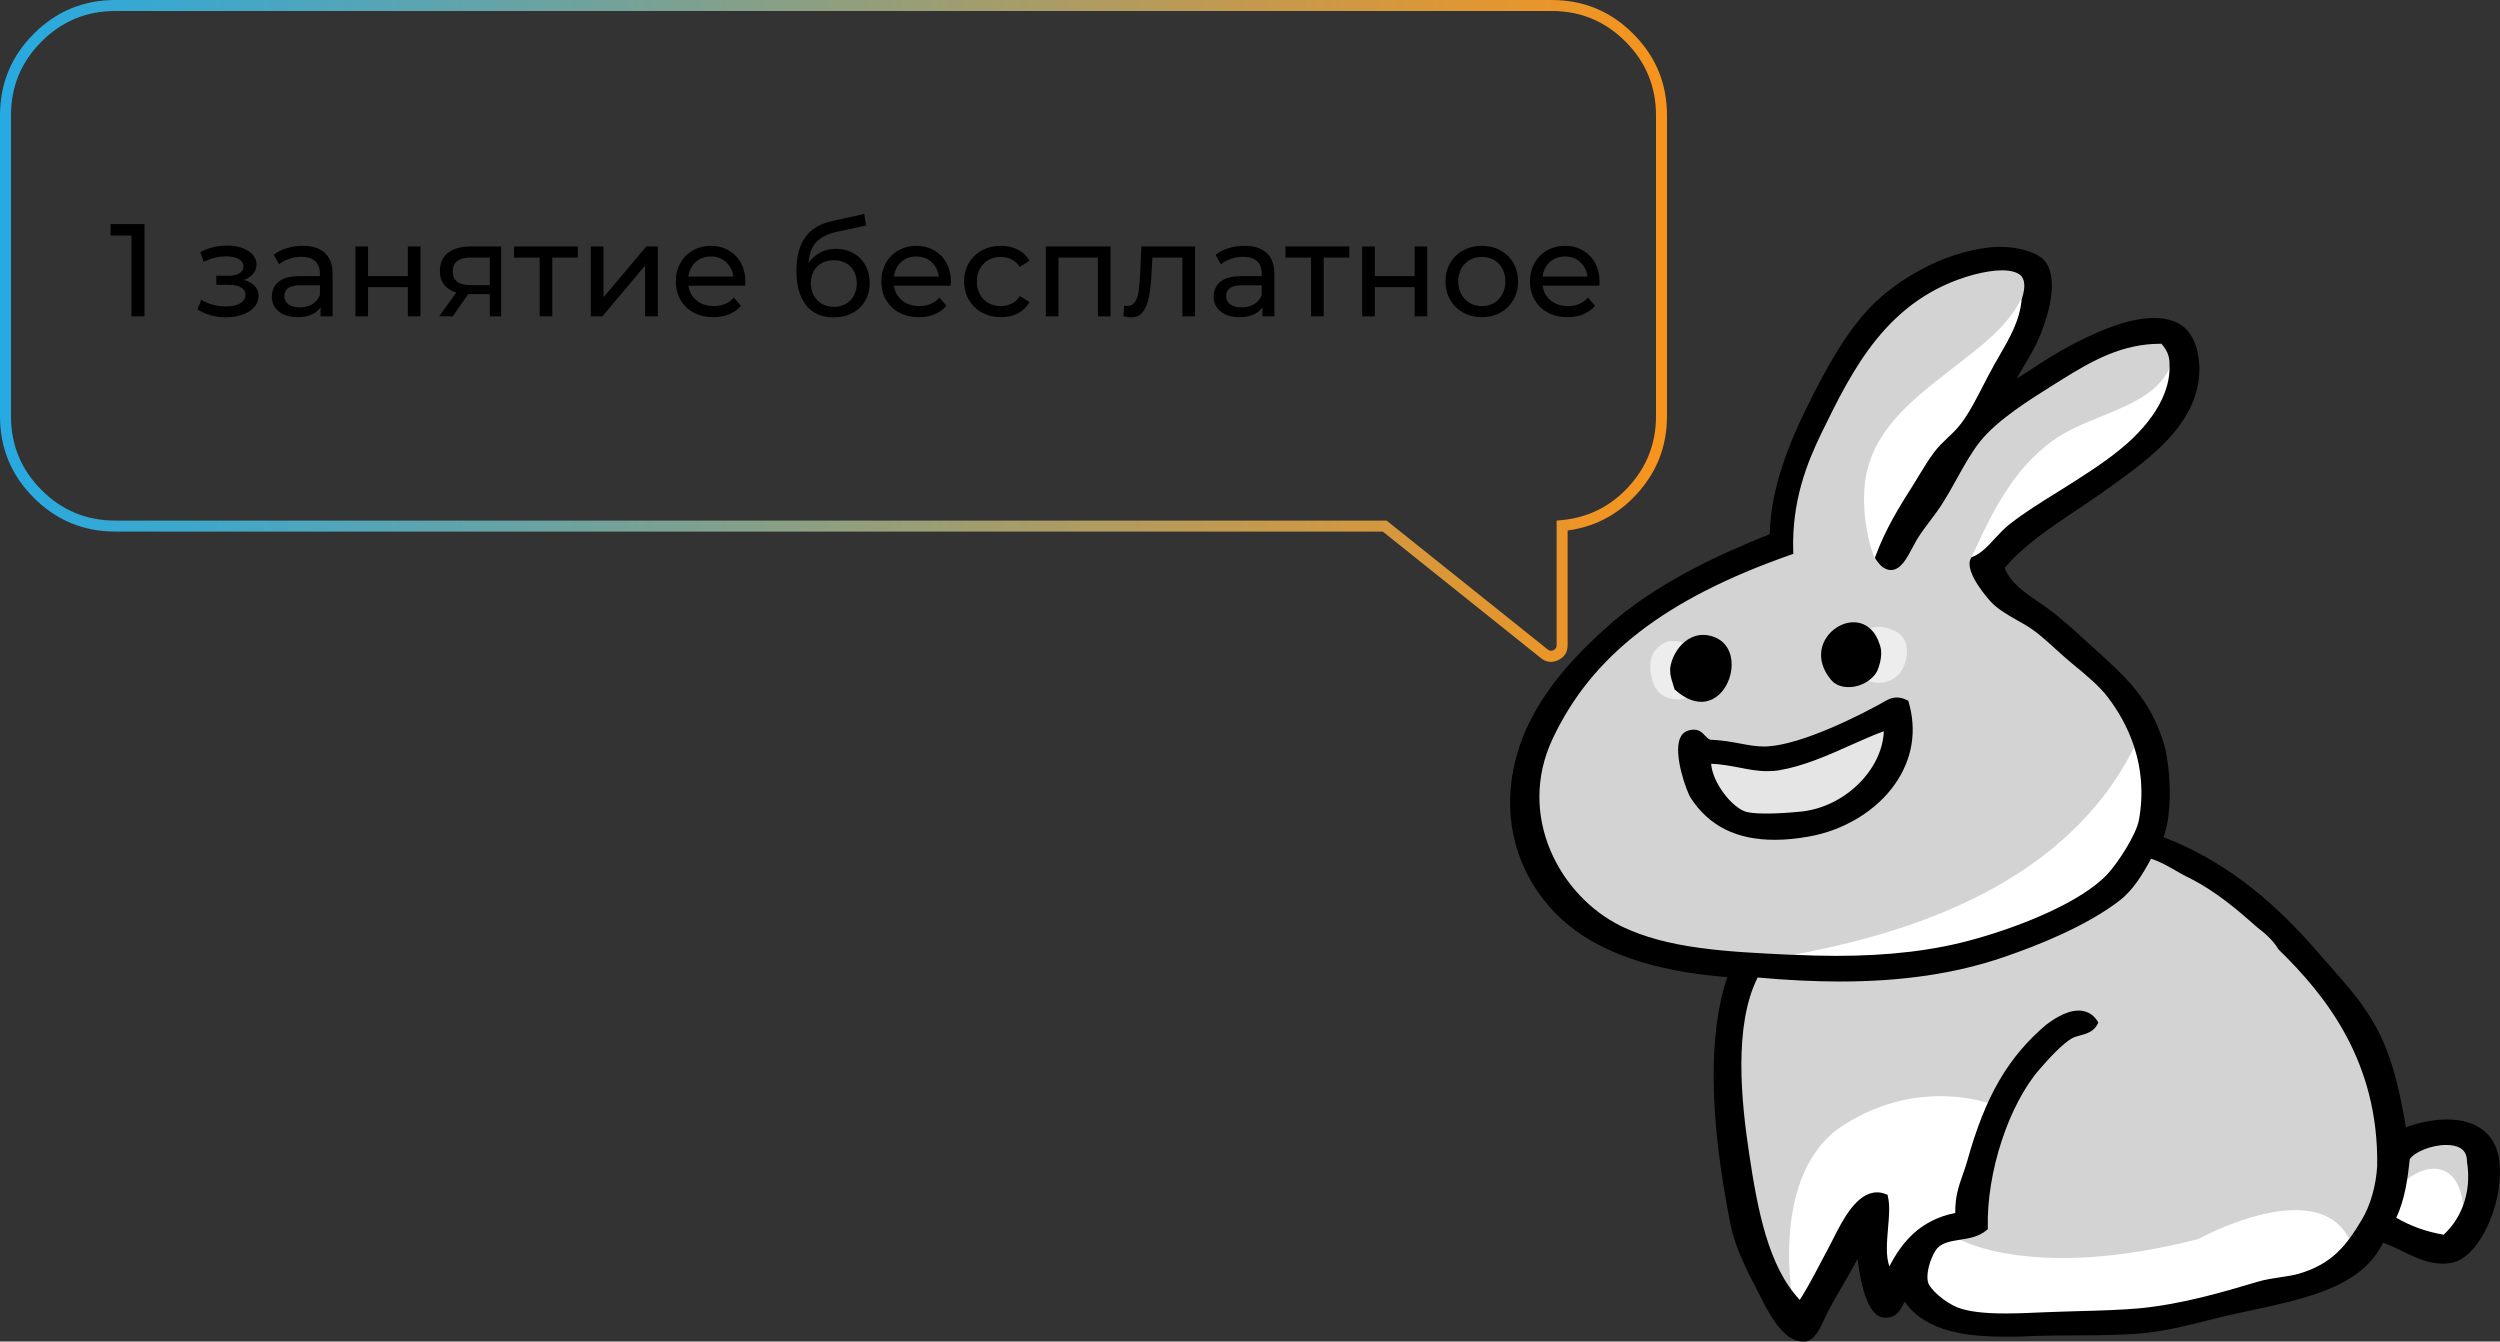 <svg width="455.19" height="244.257" viewBox="0 0 455.19 244.257" fill="none" xmlns="http://www.w3.org/2000/svg" xmlns:xlink="http://www.w3.org/1999/xlink">
	<rect x="0" y="0" width="455.19" height="244.257" fill="#333333" stroke="none"/>
	<desc>
			Created with Pixso.
	</desc>
	<defs>
		<linearGradient x1="302.518" y1="60.24" x2="1" y2="60.24" id="paint_linear_88_6041_0" gradientUnits="userSpaceOnUse">
			<stop stop-color="#F7941D"/>
			<stop offset="1" stop-color="#27AAE1"/>
		</linearGradient>
	</defs>
	<mask id="mask_88_6041" fill="white">
		<path id="Union" d="M21 1L282.518 1C293.564 1 302.518 9.954 302.518 21L302.518 75.787C302.518 86.189 294.577 94.736 284.427 95.697L284.427 117.476C284.427 119.154 282.487 120.086 281.177 119.038L252.122 95.787L21 95.787C9.954 95.787 1 86.833 1 75.787L1 21C1 9.954 9.954 1 21 1Z" clip-rule="evenodd" fill="" fill-opacity="1" fill-rule="evenodd"/>
	</mask>
	<path id="Union" d="M21 1L282.518 1C293.564 1 302.518 9.954 302.518 21L302.518 75.787C302.518 86.189 294.577 94.736 284.427 95.697L284.427 117.476C284.427 119.154 282.487 120.086 281.177 119.038L252.122 95.787L21 95.787C9.954 95.787 1 86.833 1 75.787L1 21C1 9.954 9.954 1 21 1Z" clip-rule="evenodd" fill="#FFFFFF" fill-opacity="1" fill-rule="evenodd" mask="url(#mask_88_6041)"/>
	<path id="Union" d="M21 2L282.518 2Q290.388 2 295.953 7.565Q301.518 13.13 301.518 21L301.518 75.787Q301.518 83.167 296.541 88.608Q291.595 94.014 284.333 94.702L283.427 94.787L283.427 117.476Q283.427 118.105 282.86 118.378Q282.293 118.65 281.802 118.257L252.472 94.787L21 94.787Q13.13 94.787 7.565 89.222Q2 83.657 2 75.787L2 21Q2 13.13 7.565 7.565Q13.13 2 21 2L21 2ZM21 0Q12.302 -1.90735e-06 6.151 6.151Q0 12.302 0 21L0 75.787Q0 84.486 6.151 90.636Q12.302 96.787 21 96.787L252.122 96.787L252.122 95.787L251.497 96.568L280.552 119.819Q282.026 120.998 283.726 120.18Q285.427 119.363 285.427 117.476L285.427 95.697L284.427 95.697L284.521 96.693Q292.551 95.933 298.017 89.957Q303.518 83.944 303.518 75.787L303.518 21Q303.518 12.302 297.367 6.151Q291.217 1.90735e-06 282.518 1.90735e-06L21 1.90735e-06L21 0Z" fill="url(#paint_linear_88_6041_0)" fill-opacity="1" fill-rule="nonzero"/>
	<path id="1 занятие бесплатное" d="M155.08 45.93Q153.81 45.31 152.24 45.31Q150.75 45.31 149.54 45.88Q149.43 45.93 149.33 45.99Q148.73 46.3 148.23 46.73Q147.66 47.22 147.22 47.88Q147.39 45.41 148.61 44.09Q149.83 42.77 152.33 42.21L157.69 41.07L157.35 38.95L151.54 40.25Q148.62 40.88 147.02 42.69Q146.81 42.93 146.62 43.19Q145.01 45.41 145.01 49.32Q145.01 53.35 146.78 55.57Q147.35 56.3 148.09 56.79Q149.6 57.79 151.78 57.79Q153.7 57.79 155.2 57Q156.11 56.52 156.77 55.81Q157.2 55.35 157.53 54.78Q157.61 54.64 157.69 54.49Q158.35 53.16 158.35 51.51Q158.35 49.8 157.66 48.45Q157.62 48.38 157.57 48.3Q157.18 47.59 156.62 47.03Q156.09 46.49 155.4 46.11Q155.24 46.01 155.08 45.93ZM26.31 57.6L26.31 40.8L20.14 40.8L20.14 42.89L23.93 42.89L23.93 57.6L26.31 57.6ZM46.37 52.06Q45.68 51.31 44.4 50.98Q45.46 50.59 46.08 49.85Q46.45 49.42 46.6 48.92Q46.71 48.56 46.71 48.17Q46.71 47.75 46.59 47.38Q46.42 46.84 46.01 46.37Q45.31 45.58 44.09 45.14Q42.87 44.71 41.33 44.71Q40.35 44.71 39.41 44.88Q37.89 45.16 36.46 45.89L37.08 47.66Q39.2 46.68 41.09 46.68Q42.58 46.68 43.45 47.16Q44.01 47.47 44.21 47.93Q44.33 48.19 44.33 48.51Q44.33 48.82 44.21 49.08Q44.04 49.48 43.59 49.76Q42.84 50.21 41.55 50.21L39.39 50.21L39.39 51.86L41.72 51.86Q43.13 51.86 43.91 52.35Q44.33 52.61 44.53 52.98Q44.69 53.3 44.69 53.71Q44.69 54.04 44.58 54.32Q44.36 54.87 43.72 55.24Q42.75 55.8 41.11 55.8Q40.87 55.8 40.63 55.79Q39.68 55.74 38.74 55.48Q37.56 55.15 36.65 54.58L35.96 56.33Q37.01 57.03 38.37 57.4Q39 57.57 39.64 57.67Q40.38 57.77 41.14 57.77Q42.82 57.77 44.17 57.28Q45.53 56.79 46.3 55.91Q46.73 55.42 46.92 54.84Q47.07 54.4 47.07 53.9Q47.07 53.2 46.78 52.64Q46.62 52.33 46.37 52.06ZM59.15 46.06Q57.75 44.76 55.11 44.76Q53.57 44.76 52.2 45.19Q50.84 45.6 49.85 46.39L50.81 48.12Q51.56 47.5 52.63 47.13Q53.37 46.88 54.12 46.79Q54.48 46.76 54.84 46.76Q56.53 46.76 57.39 47.55Q57.53 47.67 57.64 47.82Q58.25 48.58 58.25 49.83L58.25 50.28L54.6 50.28Q51.94 50.28 50.72 51.3Q50.2 51.74 49.9 52.29Q49.49 53.04 49.49 54Q49.49 54.88 49.84 55.58Q50.16 56.22 50.78 56.72Q52.06 57.75 54.2 57.75Q55.66 57.75 56.72 57.28Q57.57 56.91 58.11 56.28Q58.25 56.11 58.37 55.92L58.37 57.6L60.56 57.6L60.56 49.92Q60.56 47.59 59.4 46.31Q59.28 46.18 59.15 46.06ZM135.68 52.01Q135.72 51.58 135.72 51.31Q135.72 49.41 134.93 47.93Q134.92 47.92 134.92 47.9Q134.45 47.04 133.77 46.4Q133.28 45.94 132.68 45.59Q132.49 45.48 132.29 45.38Q131.01 44.76 129.44 44.76Q127.92 44.76 126.65 45.34Q126.4 45.45 126.16 45.59Q125.55 45.94 125.05 46.4Q124.36 47.04 123.88 47.9Q123.73 48.16 123.61 48.43Q123.05 49.71 123.05 51.24Q123.05 52.78 123.62 54.06Q123.75 54.34 123.9 54.6Q124.25 55.2 124.71 55.7Q125.39 56.43 126.31 56.92Q127.87 57.75 129.89 57.75Q131.48 57.75 132.76 57.22Q133.68 56.84 134.38 56.22Q134.66 55.97 134.9 55.68L133.63 54.19Q133.13 54.74 132.52 55.1Q131.42 55.73 129.96 55.73Q128.44 55.73 127.32 55.06Q127.07 54.9 126.83 54.71Q126.29 54.27 125.94 53.72Q125.48 52.97 125.35 52.01L135.68 52.01ZM173.09 52.01Q173.14 51.58 173.14 51.31Q173.14 49.41 172.35 47.93Q172.34 47.92 172.33 47.9Q171.87 47.04 171.19 46.4Q170.7 45.94 170.1 45.59Q169.9 45.48 169.7 45.38Q168.43 44.76 166.85 44.76Q165.33 44.76 164.07 45.34Q163.82 45.45 163.57 45.59Q162.96 45.94 162.46 46.4Q161.78 47.04 161.29 47.9Q161.15 48.16 161.03 48.43Q160.47 49.71 160.47 51.24Q160.47 52.78 161.04 54.06Q161.16 54.34 161.32 54.6Q161.66 55.2 162.13 55.7Q162.8 56.43 163.73 56.92Q165.29 57.75 167.3 57.75Q168.89 57.75 170.18 57.22Q171.09 56.84 171.79 56.22Q172.07 55.97 172.32 55.68L171.05 54.19Q170.55 54.74 169.94 55.1Q168.84 55.73 167.38 55.73Q165.86 55.73 164.74 55.06Q164.48 54.9 164.25 54.71Q163.71 54.27 163.36 53.72Q162.89 52.97 162.77 52.01L173.09 52.01ZM179 57.02Q180.45 57.75 182.26 57.75Q183.99 57.75 185.34 57.04Q186.07 56.66 186.63 56.1Q187.1 55.62 187.45 55.01L185.69 53.9Q185.19 54.67 184.48 55.12Q184.34 55.2 184.2 55.28Q184.06 55.35 183.92 55.4Q183.15 55.73 182.24 55.73Q181.17 55.73 180.28 55.33Q180.13 55.26 179.99 55.18Q179.57 54.95 179.22 54.63Q178.75 54.19 178.43 53.61Q177.86 52.59 177.86 51.24Q177.86 49.94 178.41 48.93Q178.42 48.91 178.43 48.9Q178.76 48.31 179.24 47.87Q179.58 47.56 179.99 47.33Q180.13 47.25 180.28 47.18Q181.17 46.78 182.24 46.78Q183.15 46.78 183.92 47.11Q184.06 47.17 184.2 47.24Q184.34 47.31 184.47 47.39Q185.18 47.83 185.69 48.6L187.45 47.47Q187.09 46.84 186.59 46.35Q186.05 45.82 185.34 45.46Q183.99 44.76 182.26 44.76Q180.4 44.76 178.93 45.51Q178.86 45.55 178.79 45.59Q177.97 46.04 177.33 46.68Q176.8 47.22 176.4 47.89Q176.25 48.14 176.13 48.41Q175.54 49.69 175.54 51.24Q175.54 52.77 176.12 54.04Q176.24 54.32 176.4 54.59Q176.78 55.24 177.29 55.77Q177.94 56.44 178.79 56.91Q178.89 56.97 179 57.02ZM230.63 46.06Q229.23 44.76 226.59 44.76Q225.05 44.76 223.68 45.19Q222.32 45.6 221.33 46.39L222.29 48.12Q223.04 47.5 224.12 47.13Q224.85 46.88 225.6 46.79Q225.96 46.76 226.32 46.76Q228.01 46.76 228.87 47.55Q229.01 47.67 229.13 47.82Q229.73 48.58 229.73 49.83L229.73 50.28L226.08 50.28Q223.42 50.28 222.2 51.3Q221.68 51.74 221.38 52.29Q220.97 53.04 220.97 54Q220.97 54.88 221.32 55.58Q221.64 56.22 222.26 56.72Q223.54 57.75 225.68 57.75Q227.14 57.75 228.2 57.28Q229.05 56.91 229.59 56.28Q229.73 56.11 229.85 55.92L229.85 57.6L232.04 57.6L232.04 49.92Q232.04 47.59 230.88 46.31Q230.76 46.18 230.63 46.06ZM266.83 57.13Q268.18 57.75 269.81 57.75Q271.46 57.75 272.8 57.12Q273.01 57.02 273.21 56.91Q274.01 56.46 274.63 55.82Q275.16 55.27 275.56 54.59Q275.7 54.34 275.82 54.07Q276.41 52.79 276.41 51.24Q276.41 49.67 275.81 48.38Q275.69 48.13 275.56 47.89Q275.15 47.18 274.59 46.62Q273.98 46.02 273.21 45.59Q273.04 45.5 272.87 45.41Q271.49 44.76 269.81 44.76Q268.14 44.76 266.76 45.41Q266.58 45.49 266.4 45.59Q265.6 46.03 264.98 46.65Q264.44 47.2 264.04 47.89Q263.91 48.12 263.8 48.35Q263.19 49.65 263.19 51.24Q263.19 52.81 263.78 54.1Q263.9 54.35 264.04 54.59Q264.42 55.25 264.94 55.79Q265.57 56.44 266.4 56.91Q266.61 57.03 266.83 57.13ZM291.2 52.01Q291.24 51.58 291.24 51.31Q291.24 49.41 290.45 47.93Q290.44 47.92 290.44 47.9Q289.97 47.04 289.29 46.4Q288.8 45.94 288.2 45.59Q288.01 45.48 287.81 45.38Q286.53 44.76 284.96 44.76Q283.44 44.76 282.17 45.34Q281.92 45.45 281.68 45.59Q281.07 45.94 280.57 46.4Q279.88 47.04 279.4 47.9Q279.25 48.16 279.13 48.43Q278.57 49.71 278.57 51.24Q278.57 52.78 279.14 54.06Q279.27 54.34 279.42 54.6Q279.77 55.2 280.23 55.7Q280.91 56.43 281.83 56.92Q283.39 57.75 285.41 57.75Q287 57.75 288.28 57.22Q289.2 56.84 289.9 56.22Q290.18 55.97 290.42 55.68L289.15 54.19Q288.65 54.74 288.04 55.1Q286.95 55.73 285.48 55.73Q283.96 55.73 282.84 55.06Q282.59 54.9 282.35 54.71Q281.81 54.27 281.46 53.72Q281 52.97 280.87 52.01L291.2 52.01ZM67.01 44.88L64.71 44.88L64.71 57.6L67.01 57.6L67.01 52.28L74.26 52.28L74.26 57.6L76.56 57.6L76.56 44.88L74.26 44.88L74.26 50.28L67.01 50.28L67.01 44.88ZM91.25 57.6L91.25 44.88L85.68 44.88Q83.07 44.88 81.58 46.02Q81.12 46.37 80.8 46.82Q80.09 47.83 80.09 49.35Q80.09 50.66 80.69 51.59Q80.77 51.71 80.86 51.83Q80.9 51.89 80.95 51.94Q81.71 52.85 83.07 53.26L79.97 57.6L82.44 57.6L85.23 53.57L89.18 53.57L89.18 57.6L91.25 57.6ZM100.56 46.9L105.22 46.9L105.22 44.88L93.6 44.88L93.6 46.9L98.26 46.9L98.26 57.6L100.56 57.6L100.56 46.9ZM109.88 44.88L107.57 44.88L107.57 57.6L109.68 57.6L117.46 48.34L117.46 57.6L119.77 57.6L119.77 44.88L117.67 44.88L109.88 54.14L109.88 44.88ZM202.2 57.6L202.2 44.88L190.42 44.88L190.42 57.6L192.72 57.6L192.72 46.9L199.9 46.9L199.9 57.6L202.2 57.6ZM217.59 57.6L217.59 44.88L207.82 44.88L207.61 49.59Q207.48 51.72 207.34 52.87Q207.2 54.03 206.72 54.86Q206.47 55.29 206.11 55.5Q205.75 55.7 205.27 55.7Q205.01 55.7 204.7 55.63L204.55 57.58Q205.35 57.79 205.97 57.79Q206.77 57.79 207.36 57.45Q207.79 57.2 208.11 56.76Q208.88 55.73 209.21 54.02Q209.55 52.3 209.67 49.73L209.82 46.9L215.28 46.9L215.28 57.6L217.59 57.6ZM241.01 46.9L245.67 46.9L245.67 44.88L234.05 44.88L234.05 46.9L238.71 46.9L238.71 57.6L241.01 57.6L241.01 46.9ZM250.32 44.88L248.02 44.88L248.02 57.6L250.32 57.6L250.32 52.28L257.57 52.28L257.57 57.6L259.87 57.6L259.87 44.88L257.57 44.88L257.57 50.28L250.32 50.28L250.32 44.88ZM127.42 47.17Q128.3 46.7 129.44 46.7Q130.53 46.7 131.39 47.15Q131.83 47.38 132.2 47.73Q132.61 48.1 132.9 48.55Q133.39 49.33 133.52 50.35L125.35 50.35Q125.49 49.24 126.05 48.41Q126.31 48.03 126.66 47.71Q127.01 47.39 127.42 47.17ZM164.84 47.17Q165.72 46.7 166.85 46.7Q167.95 46.7 168.81 47.15Q169.24 47.38 169.62 47.73Q170.03 48.1 170.31 48.55Q170.81 49.33 170.93 50.35L162.77 50.35Q162.9 49.24 163.46 48.41Q163.72 48.03 164.08 47.71Q164.43 47.39 164.84 47.17ZM282.94 47.17Q283.82 46.7 284.96 46.7Q286.05 46.7 286.91 47.15Q287.35 47.38 287.72 47.73Q288.13 48.1 288.42 48.55Q288.91 49.33 289.04 50.35L280.87 50.35Q281.01 49.24 281.57 48.41Q281.83 48.03 282.18 47.71Q282.53 47.39 282.94 47.17ZM271.6 55.38Q270.78 55.73 269.81 55.73Q268.82 55.73 267.99 55.36Q267.8 55.28 267.62 55.17Q267.25 54.96 266.95 54.68Q266.43 54.22 266.07 53.58Q266.06 53.55 266.04 53.52Q265.51 52.52 265.51 51.24Q265.51 49.94 266.06 48.93Q266.07 48.91 266.07 48.9Q266.44 48.24 266.98 47.78Q267.27 47.52 267.62 47.33Q267.77 47.24 267.93 47.17Q268.78 46.78 269.81 46.78Q270.82 46.78 271.66 47.15Q271.83 47.23 272.01 47.33Q272.38 47.54 272.69 47.82Q273.19 48.27 273.53 48.9Q274.09 49.92 274.09 51.24Q274.09 52.55 273.54 53.56Q273.54 53.57 273.53 53.58Q273.2 54.19 272.72 54.64Q272.4 54.94 272.01 55.17Q271.81 55.28 271.6 55.38ZM82.92 50.99Q82.44 50.4 82.44 49.42Q82.44 48.49 82.88 47.91Q83.65 46.9 85.76 46.9L89.18 46.9L89.18 51.91L85.66 51.91Q84.05 51.91 83.24 51.3Q83.06 51.16 82.92 50.99ZM153.79 55.44Q152.92 55.87 151.83 55.87Q150.87 55.87 150.06 55.52Q149.86 55.43 149.66 55.32Q149.23 55.07 148.87 54.73Q148.46 54.32 148.16 53.8Q148.13 53.74 148.1 53.68Q147.63 52.75 147.63 51.58Q147.63 50.17 148.27 49.18Q148.49 48.83 148.79 48.53Q149.12 48.21 149.5 47.97Q150.48 47.38 151.83 47.38Q153.2 47.38 154.18 48Q154.54 48.22 154.85 48.53Q155.14 48.82 155.35 49.15Q156 50.15 156 51.58Q156 52.79 155.51 53.74Q155.49 53.77 155.48 53.8Q155.2 54.31 154.8 54.71Q154.45 55.06 154 55.32Q153.89 55.38 153.79 55.44ZM56.86 55.38Q55.9 55.97 54.58 55.97Q53.26 55.97 52.52 55.42Q52.18 55.17 52 54.83Q51.77 54.43 51.77 53.9Q51.77 53.29 52.06 52.87Q52.68 51.94 54.7 51.94L58.25 51.94L58.25 53.71Q58 54.35 57.56 54.82Q57.25 55.14 56.86 55.38ZM228.34 55.38Q227.38 55.97 226.06 55.97Q224.74 55.97 224 55.42Q223.66 55.17 223.48 54.83Q223.25 54.43 223.25 53.9Q223.25 53.29 223.54 52.87Q224.17 51.94 226.18 51.94L229.73 51.94L229.73 53.71Q229.48 54.35 229.04 54.82Q228.73 55.14 228.34 55.38Z" fill="#000000" fill-opacity="1" fill-rule="evenodd"/>
	<path id="baseLayer" d="M326.5 174.6C314.55 174.04 303.54 173.58 294.77 169.28C283.86 163.91 274.95 149.09 281.97 134.23C290.21 116.75 306.23 107.2 325.7 100.38C325.46 91.92 327.78 85.05 331.03 78.38C337.05 66.07 343.43 53.67 359.02 49.37C364.7 47.79 371.21 47.72 368.89 54.68C363.37 68.15 342.52 72.89 340.63 89.02C340.07 93.68 340.81 98.08 342.23 101.59C345.13 105.92 346.89 100.09 348.63 97.48C350.23 95.06 351.67 93.39 352.63 91.92C355.29 87.85 357.21 83.36 359.82 80.07C363.34 75.67 369.88 71.75 374.76 68.71C380.44 65.18 386.27 61.77 393.95 61.94C394.97 63.12 395.9 64.36 395.82 66.53C393.63 76.69 380.49 77.14 373.16 82.73C367.02 87.4 363.5 93.37 359.56 102.07C358.68 103.69 361.77 107.73 363.02 109.08C365.1 111.35 368.65 112.59 371.29 114.64C373.42 116.31 375.61 118.51 377.96 120.45C380.25 122.33 382.81 124.48 384.35 126.49C388.09 131.35 392.06 139.28 390.22 149.46C389.71 152.28 386.25 157.58 384.35 159.61C379.5 164.86 368.41 169.28 359.82 171.7C349.43 174.62 338.17 175.16 326.5 174.6ZM445.36 208.23C443.07 208.23 436.83 207.99 433.5 208.79C433.02 202.21 431.39 195.85 428.32 189.86C425.39 184.13 421.31 178.78 415.52 173.08C415.52 172.86 415.52 172.64 415.52 172.4C414.51 170.76 413.07 169.47 411.52 168.29C411.31 168.34 411.12 168.39 410.91 168.41C407.5 165.39 403.77 162.27 399.26 159.9C399.26 159.73 399.29 159.56 399.29 159.37C396.59 158.11 394.43 156.37 391.29 155.5C389.69 158.47 387.95 161.55 385.42 163.48C380.3 167.42 372.6 170.9 364.62 173.63C350.87 178.35 335.8 178.78 319.56 177.26C314.92 185.99 316.1 199.43 317.7 210.14C319.35 221.21 321.54 231.97 327.83 237.94C329.77 235.16 331.59 231.39 333.96 227.06C335.45 224.31 338.68 216.43 343.03 218.12C343.93 221.87 341.37 228.8 344.09 232.38C346.55 227.11 349.91 222.66 356.89 221.5C356.65 217.22 358.04 215.1 359.02 211.59C362.04 200.71 365.88 193.34 373.16 187.17C374.84 185.75 379.05 183.01 381.16 186.2C380.3 187.8 378.28 187.61 376.89 188.38C375.05 189.42 372.62 192.06 370.76 194.18C364.73 201.1 360.92 213.69 361.16 223.44C358.62 225.56 354.23 224.4 352.09 226.82C351.13 227.91 349.83 231.05 350.23 233.35C350.55 235.16 353.88 237.8 356.09 238.67C359.85 240.17 366.01 239.9 372.36 239.63C378.41 239.37 384.75 239.39 389.69 238.91C397.47 238.16 405.02 235.94 411.28 234.07C413.9 233.3 416.54 233.25 418.75 232.62C425.12 230.81 427.79 227.38 430.75 222.47C431.12 221.87 431.44 221.21 431.74 220.54C433.6 220.83 436.11 220.39 435.26 222.01C438 223.7 441.2 225.01 445.12 225.64C448.24 223.07 450.4 218.67 450.13 213.38C450.24 213.31 450.37 213.21 450.45 213.11L450.75 212.87L450.75 212.56C450.72 209.85 448.72 208.23 445.36 208.23Z" fill="#D3D3D3" fill-opacity="1" fill-rule="evenodd"/>
	<path id="しっぽ_2_" d="M442.32 225.61C439.41 225.61 436.64 223.92 435.15 221.16L434.78 220.46L435.02 219.59C436.14 215.53 440.13 212.8 443.15 212.8C446.51 212.8 448.51 215.89 448.53 221.12L448.53 221.72L448.27 222.13C446.88 224.38 444.77 225.61 442.32 225.61Z" fill="#FFFFFF" fill-opacity="1" fill-rule="evenodd"/>
	<path id="足" d="M356.86 225.68C356.86 225.68 370.22 233.32 400.22 225.61C400.22 225.61 423.42 212.82 428.35 227.06C430.24 232.5 421.15 234.48 421.15 234.48C421.15 234.48 374.14 243.65 359.82 241.33C345.51 239.01 345.64 224.57 356.86 225.68Z" fill="#FFFFFF" fill-opacity="1" fill-rule="evenodd"/>
	<path id="おなか" d="M326.57 237.92C326.57 237.92 321.72 213.84 335.61 204.89C349.51 195.95 362.54 201.02 362.54 201.02L355.72 222.98L344.57 235.89L338.31 228.71L326.57 237.92Z" fill="#FFFFFF" fill-opacity="1" fill-rule="evenodd"/>
	<path id="Vector" d="M359.61 100.11C363.61 91.31 367.16 85.27 373.42 80.48C376.04 78.5 379.37 77.12 382.6 75.82C388.7 73.32 394.46 70.98 395.79 64.69L397.37 64.81C397.63 72.36 391.29 78.55 387.5 81.59C384.09 84.3 380.25 86.69 376.54 89.02C373.32 91.05 370.25 92.96 367.74 94.89C366.86 95.59 366.01 96.49 365.18 97.36C363.8 98.83 362.36 100.35 360.6 101.06L358.78 101.76L359.61 100.11Z" fill="#FFFFFF" fill-opacity="1" fill-rule="evenodd"/>
	<path id="Vector" d="M341.35 101.68C339.77 97.77 339.05 92.38 339.56 87.98C340.65 78.67 347.83 73.06 354.79 67.62C360.3 63.32 366.01 59.33 368.38 53.57C368.01 57.71 367.05 61.38 365.1 64.72C364.84 65.2 364.54 65.69 364.28 66.14C363.56 67.4 362.89 68.73 362.25 69.99C361.02 72.41 359.74 74.92 358.12 77.1C357.37 78.11 356.47 78.96 355.59 79.78C354.76 80.58 353.96 81.33 353.32 82.17C352.39 83.38 351.61 84.66 350.79 86.04C350.41 86.65 350.04 87.3 349.61 87.93C346.89 92.21 344.49 96.15 342.73 100.86L342.23 102.82L341.35 101.68Z" fill="#FFFFFF" fill-opacity="1" fill-rule="evenodd"/>
	<path id="あご" d="M388.54 136.14C388.54 136.14 404.62 169.28 345.43 176.29C345.43 176.29 334.28 179 325.72 174.12L325.27 174.09C344.63 170.54 375.29 162.51 388.54 136.14Z" fill="#FFFFFF" fill-opacity="1" fill-rule="evenodd"/>
	<path id="口内色" d="M343.56 132.53C343.67 139.78 336.6 147.33 328.1 148.25C324.9 148.59 319.62 148.85 317.7 148.25C314.84 147.33 310.9 142.35 311.03 138.58C315.96 138.6 319.48 140.51 323.83 139.78C330.49 138.67 337.56 134.56 343.29 132.53C343.35 132.27 343.56 132.39 343.56 132.53Z" fill="#FFFFFF" fill-opacity="0.4" fill-rule="evenodd"/>
	<path id="ノーマル" d="M323.14 152.91C316.23 152.91 311.24 150.45 307.88 145.35C307.08 144.14 304.66 137.42 305.88 134.44C306.18 133.72 306.68 133.23 307.38 133.02C307.75 132.89 308.07 132.85 308.39 132.85C309.43 132.85 309.99 133.45 310.42 133.91C310.71 134.23 310.98 134.52 311.38 134.68C313.54 134.76 315.32 135.1 316.9 135.39C318.44 135.68 319.75 135.92 321.19 135.92C321.43 135.92 321.67 135.92 321.91 135.89C328.12 135.53 338.76 130.24 343.53 127.5C344.12 127.17 344.73 127 345.37 127C346.01 127 346.65 127.17 347.27 127.5L347.45 127.6L347.51 127.79C349.05 133.04 348.2 138.19 345.08 142.69C341.67 147.62 335.72 151.22 329.24 152.33C327.08 152.72 325.03 152.91 323.14 152.91ZM311.56 139.06C311.78 142.45 315.27 146.97 317.86 147.79C318.34 147.93 319.38 148.13 321.62 148.13C323.51 148.13 325.88 147.98 328.01 147.76C335.88 146.92 342.73 140.17 343 133.14C341.16 133.81 339.19 134.68 337.13 135.6C332.81 137.54 328.33 139.52 323.91 140.25C323.22 140.37 322.52 140.41 321.78 140.41C320.04 140.41 318.42 140.1 316.71 139.76C315.11 139.47 313.43 139.13 311.56 139.06Z" fill="#000000" fill-opacity="1" fill-rule="evenodd"/>
	<path id="Vector" d="M342.04 124.31C341.93 124.31 341.85 124.31 341.75 124.31C339.99 124.24 338.33 123.08 337.53 121.36C337.03 120.3 336.89 119.07 337.13 117.91C337.21 117.54 338.01 114.35 342.12 114.11L342.15 114.11L342.17 114.11C342.95 114.16 345.59 114.52 346.71 116.43C347.08 117.08 347.24 117.86 347.21 118.68C347.05 122.16 345.05 124.31 342.04 124.31Z" fill="#FFFFFF" fill-opacity="0.6" fill-rule="evenodd"/>
	<path id="Vector" d="M306.23 127.29C305.25 127.43 301.91 127.58 300.85 123.9C300.45 122.5 300.37 121.27 300.58 120.18C300.98 118.2 302.31 117.37 303.57 116.82L303.62 116.79L303.67 116.79C306.55 116.41 308.31 117.54 308.9 120.18C309.27 121.82 309.27 123.35 308.9 124.58C308.39 126.37 307.14 127.17 306.23 127.29Z" fill="#FFFFFF" fill-opacity="0.6" fill-rule="evenodd"/>
	<path id="Vector" d="M341.69 122.38C339.88 125.3 335.29 126.03 333.43 123.83C326.92 116.09 339.37 108.38 342.23 117.3C342.28 117.42 342.33 117.57 342.36 117.69C342.87 119.48 342.04 121.7 341.69 122.38Z" fill="#000000" fill-opacity="1" fill-rule="evenodd"/>
	<path id="Vector" d="M304.9 125.52C304.58 124.29 304.02 123.25 304.1 121.65C304.53 118.32 307.83 114.16 312.36 116.09C319 118.92 313.43 133.26 304.9 125.52Z" fill="#000000" fill-opacity="1" fill-rule="evenodd"/>
	<path id="輪郭" d="M328.2 244.25C324.63 244.25 321.99 238.96 320.39 235.81C320.2 235.45 320.04 235.14 319.91 234.87C317.8 230.83 315.86 226.89 315.06 222.83C311.19 203.3 311 188.19 314.5 177.91C300.98 176.87 290.85 173.34 284.34 167.37C277.73 161.3 274.34 152.74 275.04 143.85C276.07 130.67 284.82 121.17 292.34 114.38C301.27 106.28 312.95 100.96 322.23 97.26C322.39 88.51 326.15 79.95 328.95 74.22C332.31 67.4 336.09 60.44 340.81 55.65C345.13 51.28 353.45 45.88 362.65 45.01C363.1 44.97 363.58 44.94 364.09 44.94C367.18 44.94 371.13 45.81 372.49 47.75C375 51.32 372.62 58.17 371.5 60.97C370.68 62.98 369.66 64.72 368.68 66.36C368.17 67.23 367.66 68.08 367.21 68.92C367.98 68.44 368.76 67.93 369.58 67.4C371.88 65.9 374.46 64.23 377.29 62.74C383.47 59.5 388.35 57.9 392.19 57.9C394.11 57.9 395.77 58.31 397.07 59.13C399.93 60.92 400.78 65.49 400.35 69C399.29 77.77 391.21 83.6 384.73 88.29L384.33 88.58C382.3 90.05 380.22 91.43 378.22 92.79C373.21 96.15 368.46 99.31 365 103.4C366.04 106.11 368.65 107.9 371.16 109.61C371.56 109.88 371.93 110.15 372.33 110.41C374.94 112.27 377.16 114.28 379.48 116.41C379.88 116.77 380.28 117.13 380.68 117.5C381 117.79 381.34 118.1 381.66 118.39C386.94 123.15 391.47 127.24 393.93 135.22C395.15 139.16 395.69 147.72 393.93 152.43C404.17 156.37 413.12 163.04 422.06 173.42C422.78 174.24 423.52 175.08 424.22 175.88C427.28 179.34 430.46 182.89 432.8 187.32C435.68 192.71 436.96 198.87 438.05 205.23C440.69 204.31 443.25 203.83 445.57 203.83C450.88 203.83 454.32 206.44 455.01 210.99C455.55 214.51 454.83 218.96 453.09 222.86C451.28 226.89 448.85 229.48 446.37 229.94C445.84 230.04 445.31 230.08 444.75 230.08C442.03 230.08 439.63 228.9 437.31 227.76C436.11 227.18 434.99 226.63 433.9 226.26C430 234.29 420.11 236.39 409.63 238.64C408.49 238.88 407.34 239.13 406.17 239.39C404.73 239.71 403.31 240.07 401.79 240.46C397.93 241.42 393.93 242.44 389.53 242.8C386.06 243.09 382.04 243.12 378.14 243.14C375.34 243.16 372.46 243.16 369.77 243.28C368.14 243.36 366.7 243.38 365.34 243.38C358.3 243.38 350.68 242.58 346.79 237C346.71 237.14 346.63 237.31 346.55 237.46C345.99 238.55 345.32 239.92 343.37 239.92C343.24 239.92 343.11 239.92 342.97 239.9C339.88 239.63 338.68 233.11 338.23 229.21C337.4 230.76 336.55 232.24 335.67 233.76C334.73 235.36 333.77 237 332.84 238.76C332.68 239.08 332.49 239.47 332.31 239.9C331.43 241.81 330.41 243.99 328.82 244.25C328.58 244.25 328.39 244.25 328.2 244.25ZM378.46 184C379.88 184 381.05 184.63 381.85 185.84L382.06 186.18L381.88 186.54C381.18 187.87 379.82 188.24 378.73 188.53C378.2 188.67 377.69 188.82 377.29 189.03C375.5 190.05 373.05 192.73 371.37 194.67C365.74 201.12 361.69 213.5 361.93 223.46L361.93 223.8L361.66 224.02C360.3 225.18 358.52 225.47 356.84 225.73C355.19 226 353.61 226.26 352.71 227.3C351.91 228.22 350.65 231.17 351 233.28C351.24 234.73 354.25 237.19 356.38 238.04C358.3 238.79 361.1 239.15 365.18 239.15C367.48 239.15 370.04 239.03 372.28 238.93C374.38 238.84 376.54 238.79 378.65 238.72C382.62 238.62 386.38 238.5 389.55 238.21C397.37 237.46 404.91 235.21 410.99 233.4C412.43 232.96 413.84 232.77 415.23 232.55C416.4 232.38 417.5 232.21 418.46 231.95C424.75 230.13 427.31 226.6 430 222.13C431.6 219.5 432.62 215.89 432.83 212.29C433.12 193.22 423.42 181.22 414.91 172.91L414.86 172.83L414.8 172.76C413.79 171.09 412.3 169.86 410.99 168.85L410.96 168.82L410.94 168.8C407.39 165.65 403.53 162.37 398.86 159.97C397.87 159.51 396.94 158.98 396.06 158.47C394.62 157.65 393.29 156.88 391.66 156.35C390.06 159.32 388.35 162.1 385.9 163.99C379.96 168.56 371.18 172.11 364.86 174.26C356.12 177.26 346.36 178.71 335.05 178.71C330.39 178.71 325.46 178.47 320.02 177.98C315.64 186.74 317.03 200.42 318.47 209.99C319.99 220.2 321.96 230.64 327.7 236.68C328.89 234.82 330.09 232.6 331.43 230.04C331.99 228.95 332.6 227.84 333.21 226.68C333.4 226.34 333.61 225.9 333.85 225.42C335.53 222.11 338.07 217.1 341.77 217.1C342.28 217.1 342.79 217.2 343.29 217.39L343.67 217.54L343.75 217.9C344.12 219.47 343.96 221.45 343.77 223.56C343.56 226.07 343.32 228.66 344.01 230.59C346.2 226.34 349.48 222.15 356.01 220.85C355.96 217.95 356.62 216.01 357.34 213.96C357.64 213.14 357.93 212.29 358.2 211.35C361.45 199.65 365.61 192.47 372.57 186.57C373.34 186.01 375.93 184 378.46 184ZM436.3 221.72C438.91 223.24 441.73 224.26 444.91 224.81C447.68 222.35 450.19 217.63 449.17 211.44L449.17 211.4L449.17 211.35C449.15 208.95 447.09 208.47 445.39 208.47C442.75 208.47 439.6 209.73 438.75 211.08C438.4 214.56 437.84 218.5 436.3 221.72ZM364.52 49.22C363.05 49.22 361.24 49.51 359.24 50.04C343.64 54.35 337.32 67.26 331.75 78.64C329 84.25 326.23 91.24 326.5 100.33L326.52 100.84L325.99 101.03C303.19 109.03 289.83 119.36 282.71 134.49C276.07 148.54 284.02 163.16 295.17 168.63C303.62 172.76 314.42 173.29 325.83 173.83L326.55 173.85C329.27 173.97 331.88 174.04 334.33 174.04C344.01 174.04 352.28 173.05 359.61 170.97C368.22 168.56 379.1 164.16 383.77 159.1C385.69 157.02 388.99 151.9 389.45 149.29C391.26 139.28 387.34 131.57 383.71 126.85C382.28 124.97 379.93 122.98 377.42 120.93C376.33 120.03 375.26 119.07 374.25 118.15C373.05 117.06 371.9 116.02 370.78 115.15C369.72 114.33 368.49 113.6 367.26 112.93C365.53 111.93 363.72 110.92 362.41 109.49C362.36 109.44 357.5 104.13 358.84 101.68L358.97 101.44L359.24 101.35C360.68 100.79 361.93 99.46 363.24 98.03C364.09 97.11 364.97 96.17 365.96 95.4C368.52 93.39 371.61 91.46 374.89 89.43C378.54 87.13 382.36 84.76 385.69 82.1C389.29 79.25 395.26 73.42 395.02 66.48L395.02 66.46L395.02 66.43C395.07 64.67 394.41 63.61 393.55 62.59C393.5 62.59 393.45 62.59 393.39 62.59C386.41 62.59 381.02 65.61 375.21 69.24L374.25 69.84C369.56 72.77 363.69 76.42 360.49 80.43C359 82.32 357.72 84.59 356.38 87.01C355.43 88.72 354.44 90.51 353.32 92.21C352.87 92.91 352.33 93.61 351.72 94.43C351 95.4 350.17 96.46 349.32 97.77C348.97 98.27 348.65 98.93 348.28 99.6C347.19 101.66 346.07 103.79 344.28 103.79C343.32 103.79 342.41 103.16 341.56 101.88L341.37 101.59L341.48 101.27C343.27 96.44 345.69 92.45 348.47 88.1C348.87 87.47 349.24 86.84 349.61 86.23C350.41 84.9 351.27 83.53 352.23 82.25C352.95 81.3 353.83 80.48 354.65 79.68C355.53 78.86 356.33 78.09 357.02 77.17C358.6 75.09 359.77 72.74 361.05 70.28C361.72 69 362.38 67.67 363.13 66.36C363.4 65.88 363.69 65.39 363.96 64.91C365.82 61.7 367.77 58.38 368.09 54.54L368.09 54.47L368.12 54.39C368.76 52.51 368.73 51.11 368.04 50.26C367.42 49.61 366.22 49.22 364.52 49.22Z" fill="#000000" fill-opacity="1" fill-rule="evenodd"/>
</svg>
